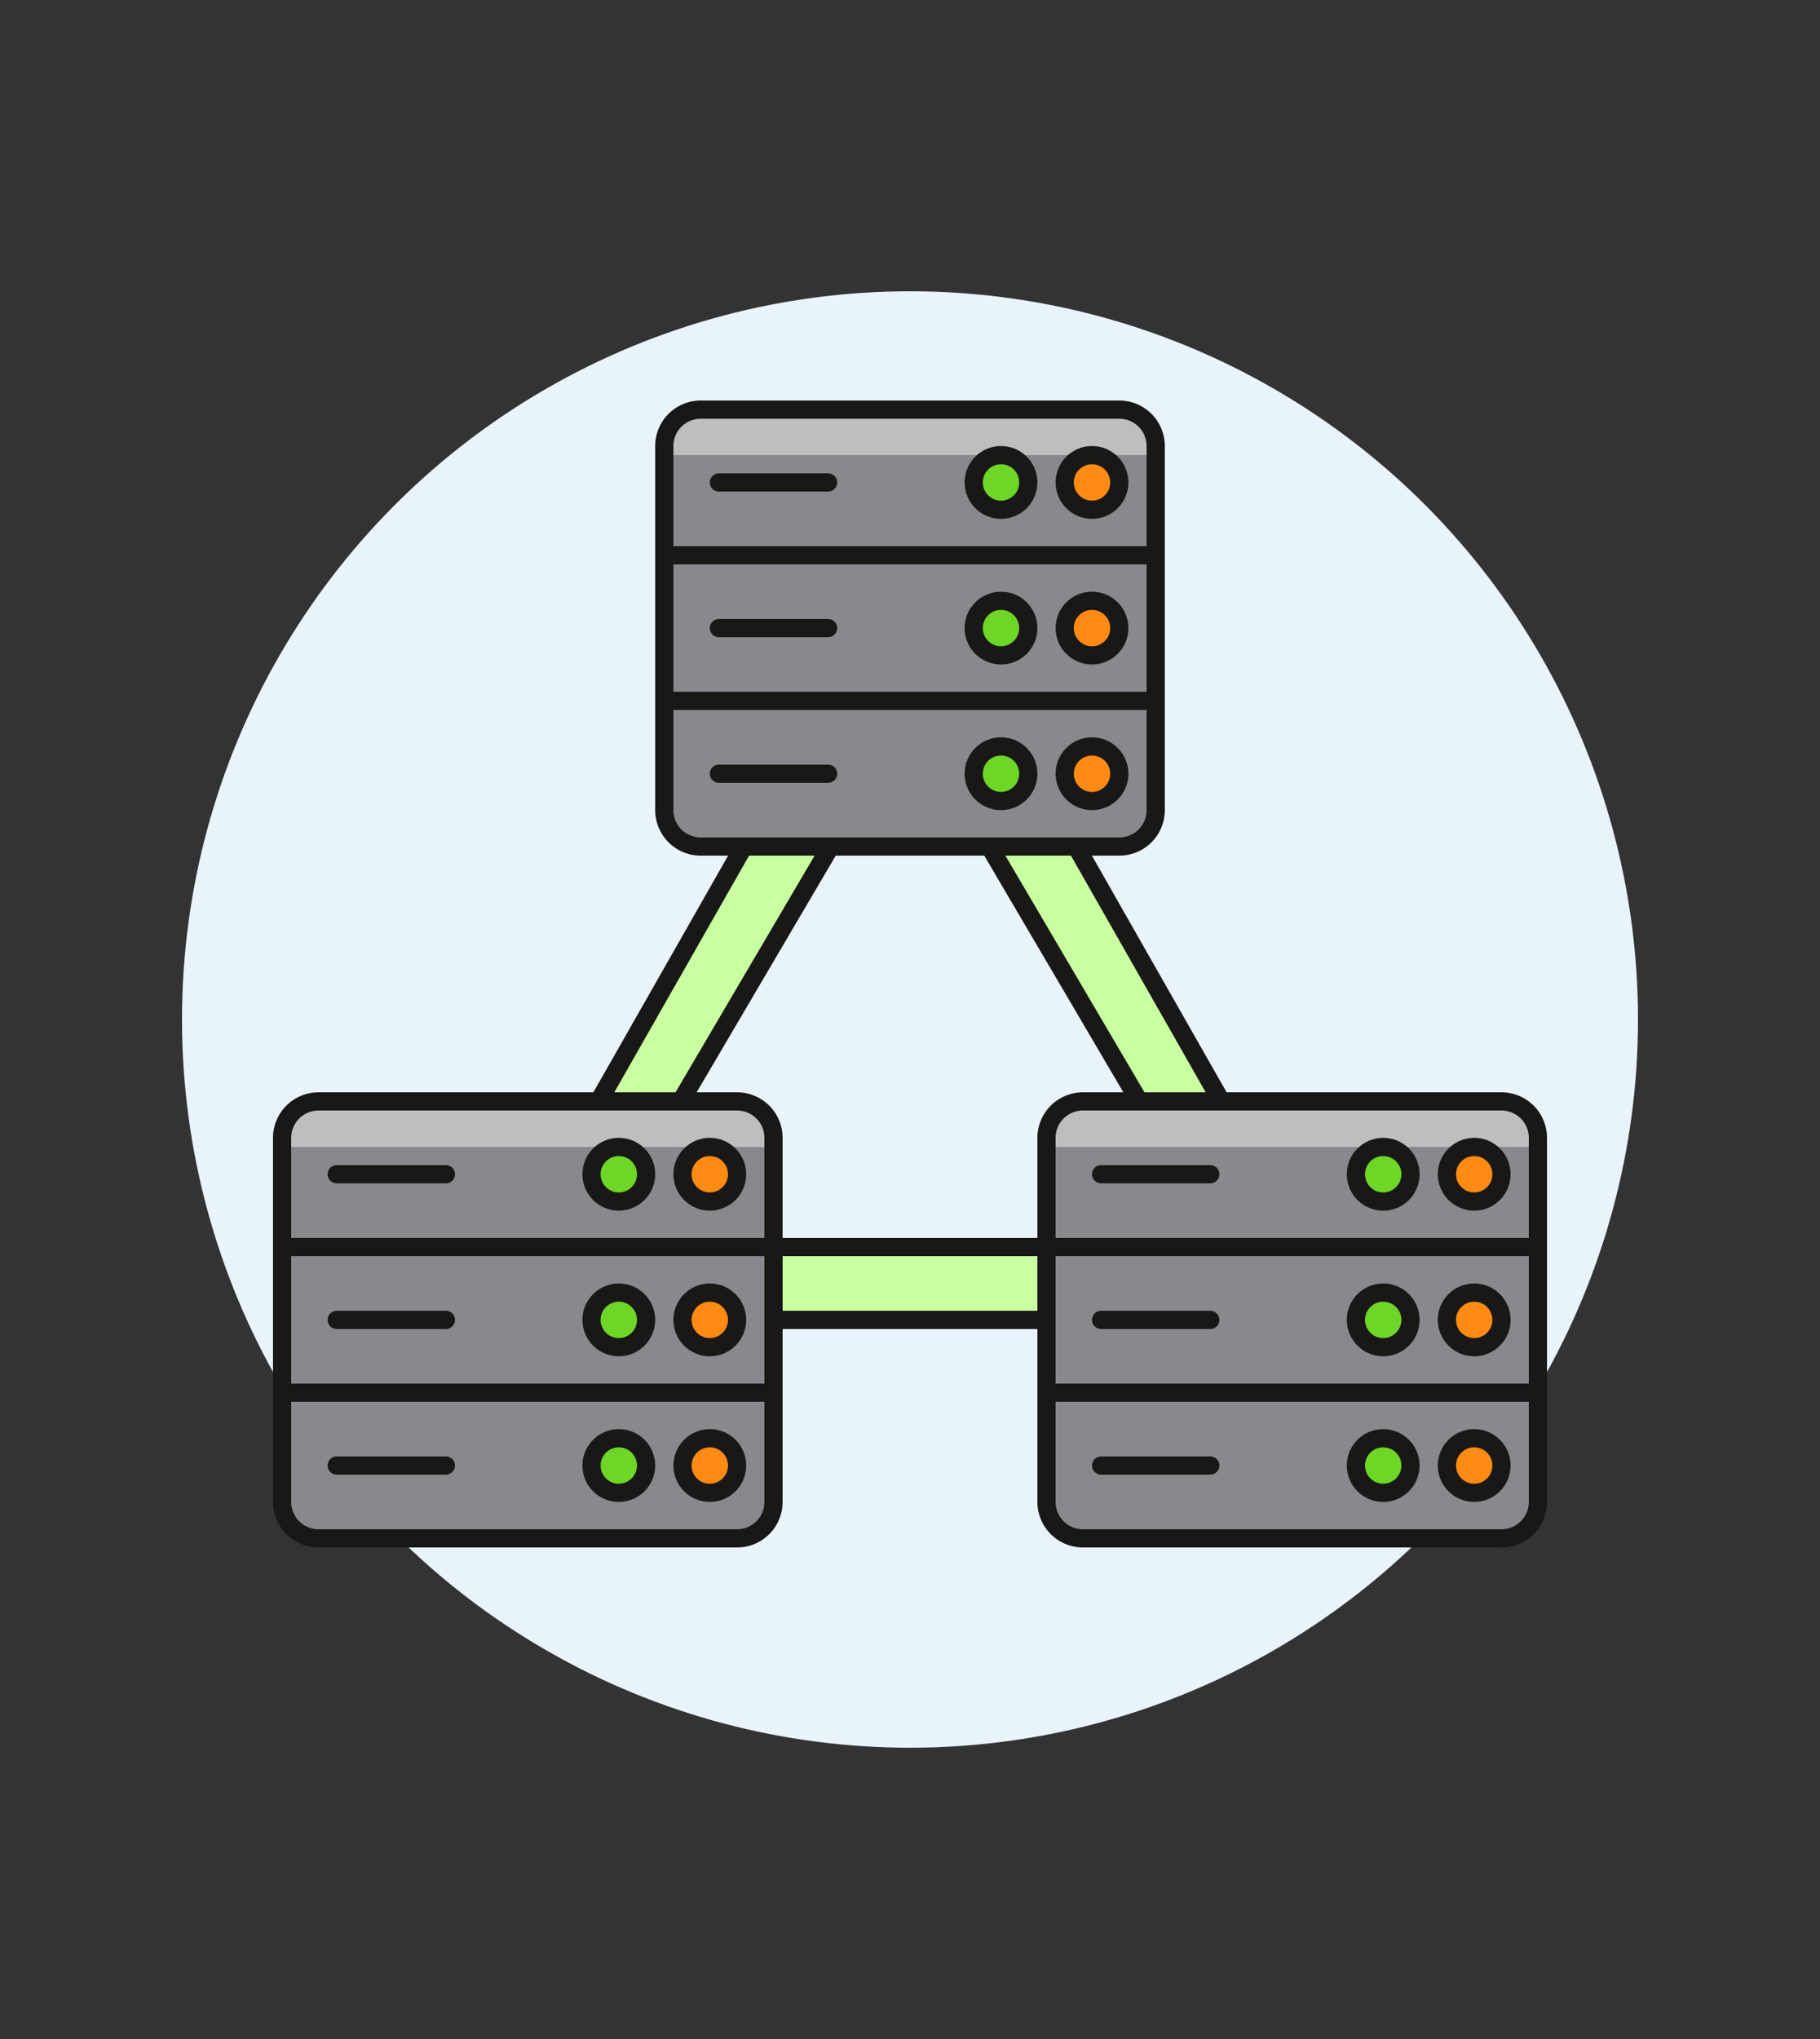 <svg id="Multicolor" xmlns="http://www.w3.org/2000/svg" viewBox="0 0 100 112"><rect x="0" y="0" width="100" height="112" fill="#333333" stroke="none"/><defs><style>.cls-1{fill:#e8f4fa;}.cls-2{fill:#c8ffa1;}.cls-2,.cls-5,.cls-6,.cls-7{stroke:#191816;stroke-linejoin:round;}.cls-3{fill:#87898c;}.cls-4{fill:#bdbec0;}.cls-5{fill:none;}.cls-5,.cls-6,.cls-7{stroke-linecap:round;}.cls-6{fill:#ff8a14;}.cls-7{fill:#6dd627;}</style></defs><title>03- cloud-server-network</title><g id="Background"><g id="New_Symbol_1-34" data-name="New Symbol 1"><circle class="cls-1" cx="50" cy="56" r="40"/></g></g><g id="Scene"><path class="cls-2" d="M70.5,72.5h-41a2,2,0,0,1-1.8-2.88l20.5-36a2,2,0,0,1,3.6,0l20.5,36a2,2,0,0,1-1.8,2.88Zm-37.8-4H67.3L50,39.07Z"/><rect class="cls-3" x="15.5" y="60.5" width="27" height="24" rx="2" ry="2"/><path class="cls-4" d="M42.5,63h-27v-.5a2,2,0,0,1,2-2h23a2,2,0,0,1,2,2Z"/><path class="cls-5" d="M40.5,84.5h-23a2,2,0,0,1-2-2v-6h27v6A2,2,0,0,1,40.5,84.5Z"/><line class="cls-5" x1="18.5" y1="80.5" x2="24.5" y2="80.5"/><rect class="cls-5" x="15.5" y="68.5" width="27" height="8"/><line class="cls-5" x1="18.5" y1="72.5" x2="24.5" y2="72.5"/><path class="cls-5" d="M42.5,68.5h-27v-6a2,2,0,0,1,2-2h23a2,2,0,0,1,2,2Z"/><line class="cls-5" x1="18.5" y1="64.5" x2="24.5" y2="64.5"/><circle class="cls-6" cx="39" cy="64.5" r="1.5"/><circle class="cls-7" cx="34" cy="64.5" r="1.5"/><circle class="cls-6" cx="39" cy="72.5" r="1.5"/><circle class="cls-7" cx="34" cy="72.5" r="1.5"/><circle class="cls-6" cx="39" cy="80.5" r="1.5"/><circle class="cls-7" cx="34" cy="80.5" r="1.5"/><rect class="cls-3" x="57.5" y="60.5" width="27" height="24" rx="2" ry="2"/><path class="cls-4" d="M84.5,63h-27v-.5a2,2,0,0,1,2-2h23a2,2,0,0,1,2,2Z"/><path class="cls-5" d="M82.5,84.5h-23a2,2,0,0,1-2-2v-6h27v6A2,2,0,0,1,82.5,84.5Z"/><line class="cls-5" x1="60.5" y1="80.5" x2="66.5" y2="80.5"/><rect class="cls-5" x="57.5" y="68.5" width="27" height="8"/><line class="cls-5" x1="60.5" y1="72.5" x2="66.5" y2="72.5"/><path class="cls-5" d="M84.5,68.5h-27v-6a2,2,0,0,1,2-2h23a2,2,0,0,1,2,2Z"/><line class="cls-5" x1="60.5" y1="64.5" x2="66.5" y2="64.5"/><circle class="cls-6" cx="81" cy="64.5" r="1.5"/><circle class="cls-7" cx="76" cy="64.5" r="1.5"/><circle class="cls-6" cx="81" cy="72.5" r="1.5"/><circle class="cls-7" cx="76" cy="72.5" r="1.5"/><circle class="cls-6" cx="81" cy="80.5" r="1.5"/><circle class="cls-7" cx="76" cy="80.5" r="1.5"/><rect class="cls-3" x="36.5" y="22.5" width="27" height="24" rx="2" ry="2"/><path class="cls-4" d="M63.5,25h-27v-.5a2,2,0,0,1,2-2h23a2,2,0,0,1,2,2Z"/><path class="cls-5" d="M61.5,46.5h-23a2,2,0,0,1-2-2v-6h27v6A2,2,0,0,1,61.5,46.5Z"/><line class="cls-5" x1="39.5" y1="42.5" x2="45.5" y2="42.5"/><rect class="cls-5" x="36.5" y="30.5" width="27" height="8"/><line class="cls-5" x1="39.5" y1="34.5" x2="45.5" y2="34.5"/><path class="cls-5" d="M63.5,30.5h-27v-6a2,2,0,0,1,2-2h23a2,2,0,0,1,2,2Z"/><line class="cls-5" x1="39.5" y1="26.5" x2="45.5" y2="26.5"/><circle class="cls-6" cx="60" cy="26.5" r="1.5"/><circle class="cls-7" cx="55" cy="26.5" r="1.5"/><circle class="cls-6" cx="60" cy="34.5" r="1.5"/><circle class="cls-7" cx="55" cy="34.5" r="1.5"/><circle class="cls-6" cx="60" cy="42.5" r="1.5"/><circle class="cls-7" cx="55" cy="42.5" r="1.5"/></g></svg>
